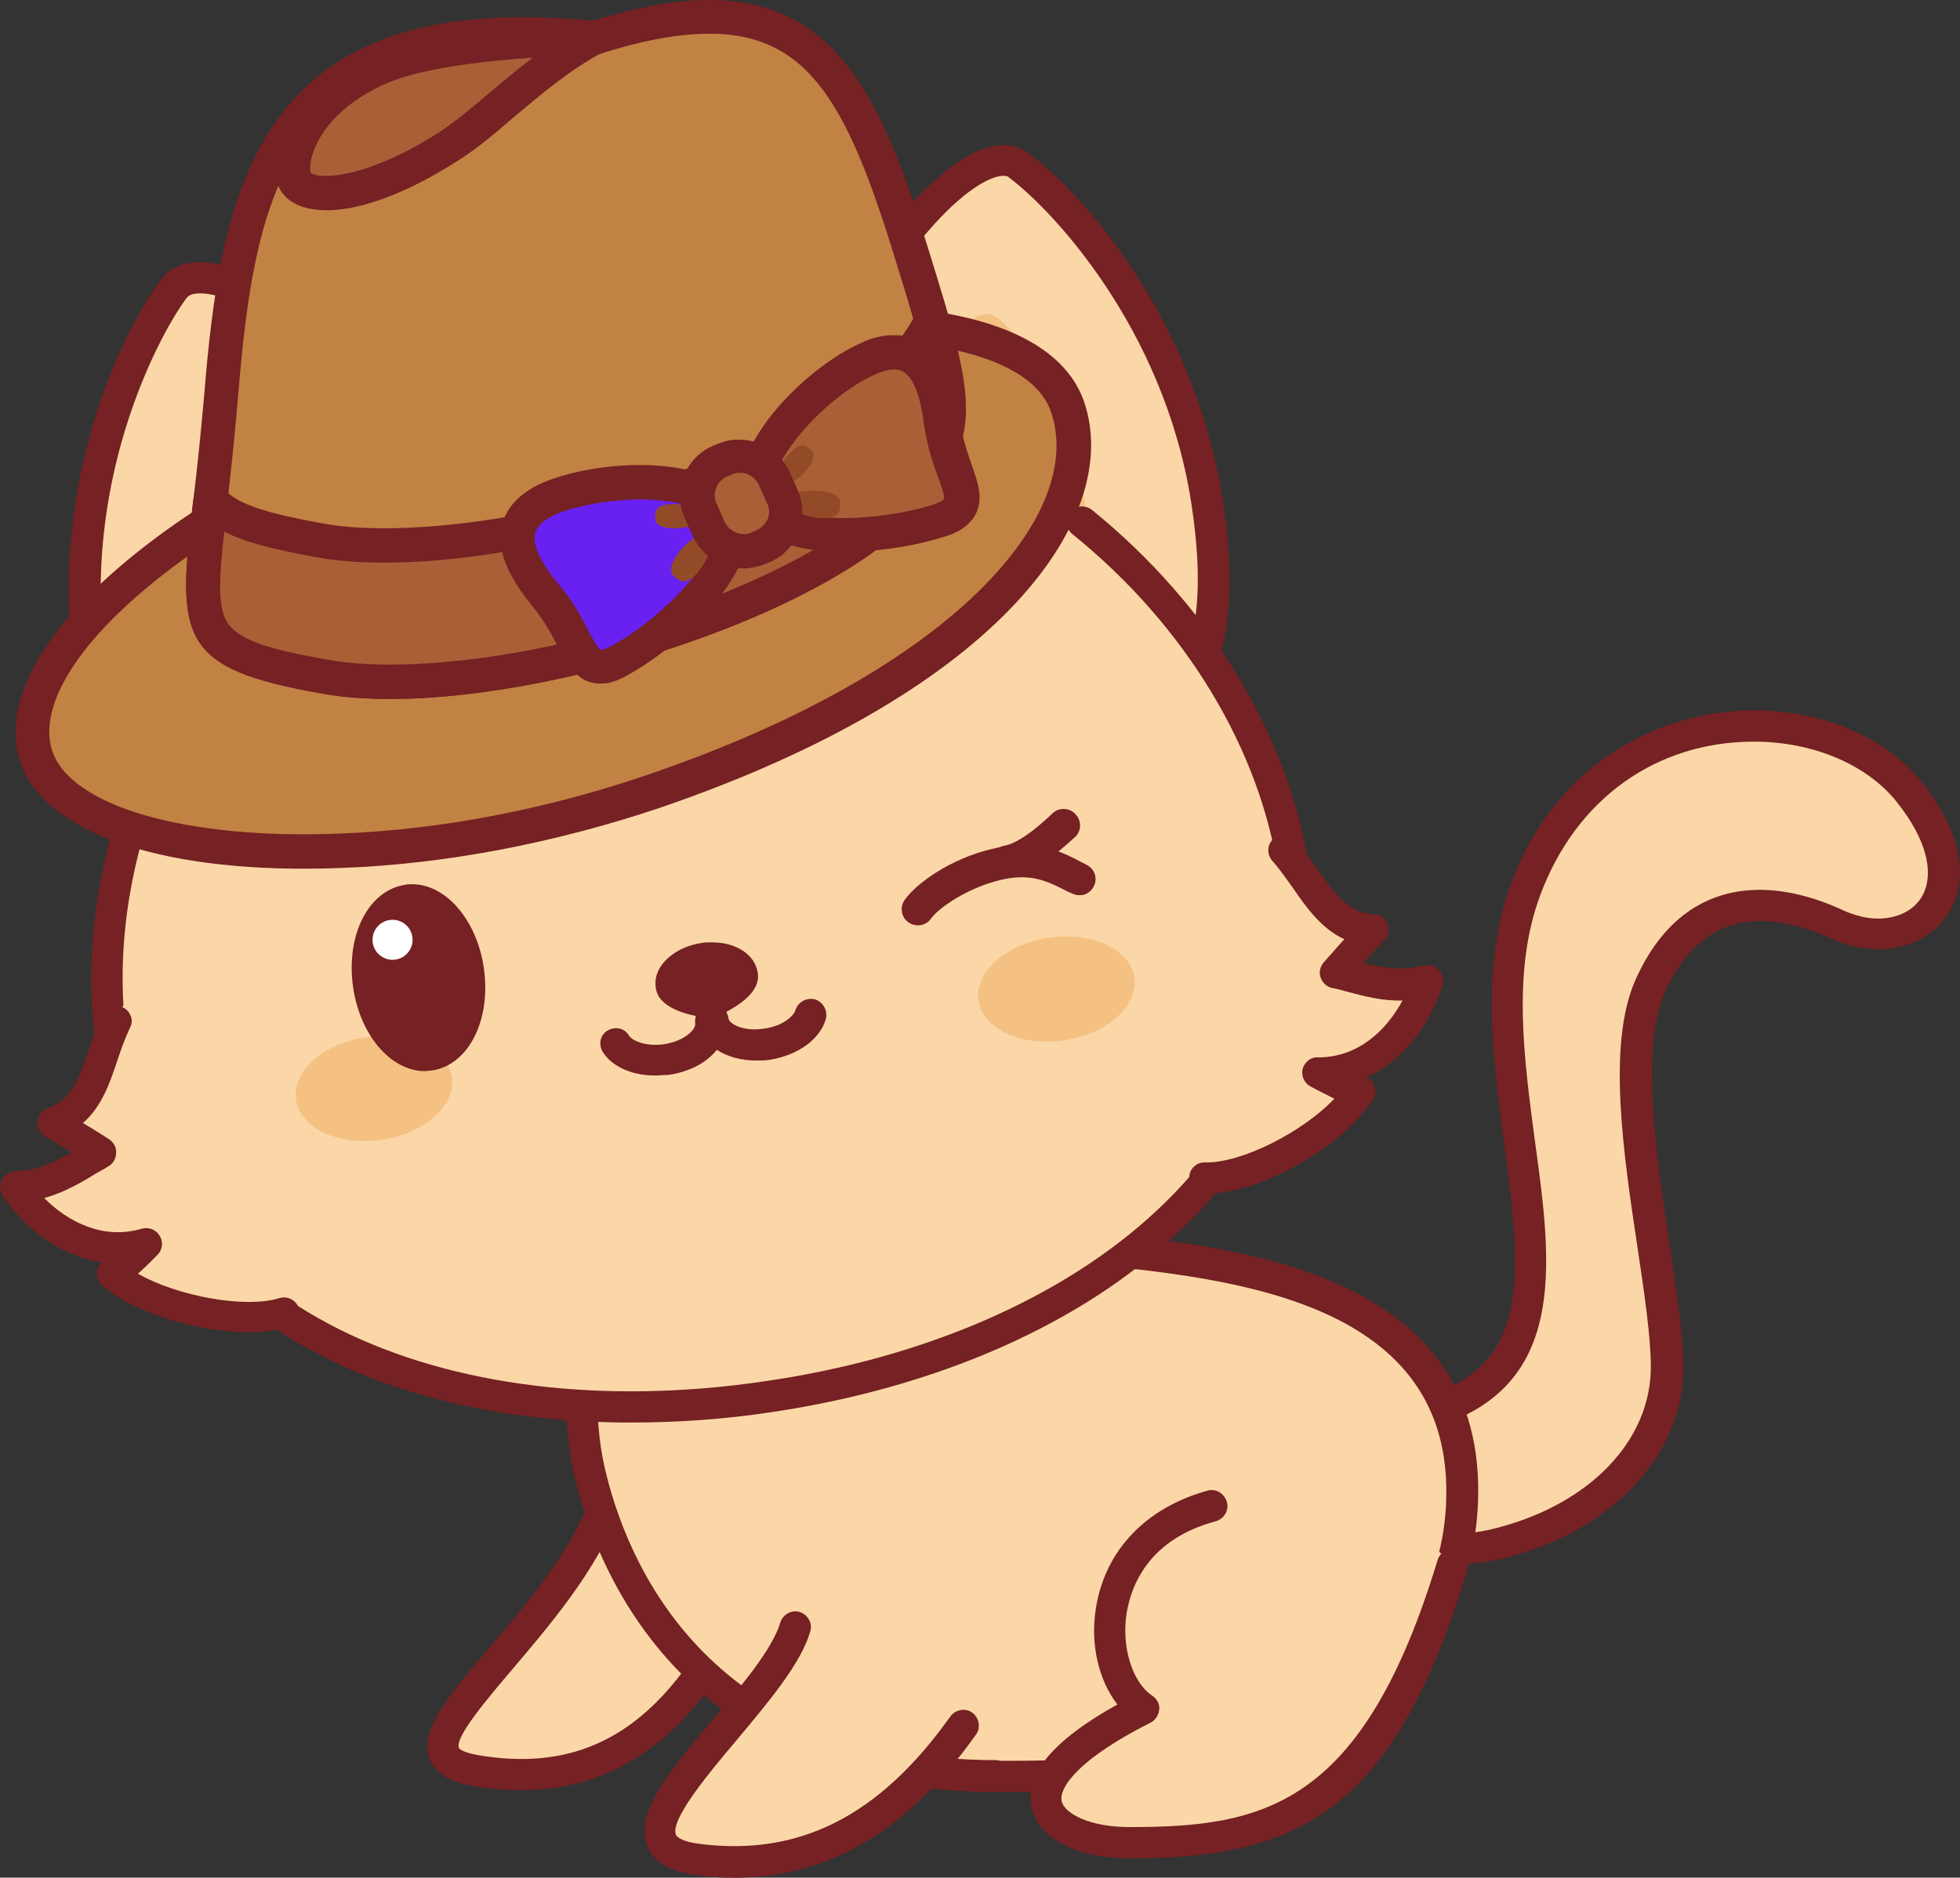 <?xml version="1.0" standalone="no"?>
<svg version="1.1" x="0" y="0" width="100%" height="100%" viewBox="0 0.05 313.4 300.3" xmlns="http://www.w3.org/2000/svg" xmlns:xlink="http://www.w3.org/1999/xlink">
  <rect x="0" y="0.05" width="313.4" height="300.3" fill="#333333" stroke="none"/>
  <style type="text/css">.st1{stroke:none;stroke-width:1;stroke-linecap:butt;stroke-linejoin:miter;fill:#fbd7a7;fill-opacity:1;fill-rule:nonZero;}
.st2{stroke:none;stroke-width:1;stroke-linecap:butt;stroke-linejoin:miter;fill:#762123;fill-opacity:1;fill-rule:nonZero;}
.st3{stroke:none;stroke-width:1;stroke-linecap:butt;stroke-linejoin:miter;fill:#fbd7a7;fill-opacity:1;fill-rule:nonZero;}
.st4{stroke:none;stroke-width:1;stroke-linecap:butt;stroke-linejoin:miter;fill:#762123;fill-opacity:1;fill-rule:nonzero;}
.st5{stroke:none;stroke-width:1;stroke-linecap:butt;stroke-linejoin:miter;fill:#fbd7a7;fill-opacity:1;fill-rule:nonZero;}
.st6{stroke:none;stroke-width:1;stroke-linecap:butt;stroke-linejoin:miter;fill:#762123;fill-opacity:1;fill-rule:nonzero;}
.st7{stroke:none;stroke-width:1;stroke-linecap:butt;stroke-linejoin:miter;fill:#fbd7a7;fill-opacity:1;fill-rule:nonZero;}
.st8{stroke:none;stroke-width:1;stroke-linecap:butt;stroke-linejoin:miter;fill:#762123;fill-opacity:1;fill-rule:nonZero;}
.st9{stroke:none;stroke-width:1;stroke-linecap:butt;stroke-linejoin:miter;fill:#fbd7a7;fill-opacity:1;fill-rule:nonZero;}
.st10{stroke:none;stroke-width:1;stroke-linecap:butt;stroke-linejoin:miter;fill:#762123;fill-opacity:1;fill-rule:nonZero;}
.st11{stroke:none;stroke-width:1;stroke-linecap:butt;stroke-linejoin:miter;fill:#fbd7a7;fill-opacity:1;fill-rule:nonZero;}
.st12{stroke:none;stroke-width:1;stroke-linecap:butt;stroke-linejoin:miter;fill:#762123;fill-opacity:1;fill-rule:nonzero;}
.st13{stroke:none;stroke-width:1;stroke-linecap:butt;stroke-linejoin:miter;fill:#f4c182;fill-opacity:1;fill-rule:nonZero;}
.st14{stroke:none;stroke-width:1;stroke-linecap:butt;stroke-linejoin:miter;fill:#fbd7a7;fill-opacity:1;fill-rule:nonZero;}
.st15{stroke:none;stroke-width:1;stroke-linecap:butt;stroke-linejoin:miter;fill:#762123;fill-opacity:1;fill-rule:nonzero;}
.st16{stroke:none;stroke-width:1;stroke-linecap:butt;stroke-linejoin:miter;fill:#f4c182;fill-opacity:1;fill-rule:nonZero;}
.st17{stroke:none;stroke-width:1;stroke-linecap:butt;stroke-linejoin:miter;fill:#fbd7a7;fill-opacity:1;fill-rule:nonZero;}
.st18{stroke:none;stroke-width:1;stroke-linecap:butt;stroke-linejoin:miter;fill:#f4c182;fill-opacity:1;fill-rule:nonZero;}
.st19{stroke:none;stroke-width:1;stroke-linecap:butt;stroke-linejoin:miter;fill:#f4c182;fill-opacity:1;fill-rule:nonZero;}
.st20{stroke:none;stroke-width:1;stroke-linecap:butt;stroke-linejoin:miter;fill:#762123;fill-opacity:1;fill-rule:nonZero;}
.st21{stroke:none;stroke-width:1;stroke-linecap:butt;stroke-linejoin:miter;fill:#762123;fill-opacity:1;fill-rule:nonZero;}
.st22{stroke:none;stroke-width:1;stroke-linecap:butt;stroke-linejoin:miter;fill:#762123;fill-opacity:1;fill-rule:nonZero;}
.st23{stroke:none;stroke-width:1;stroke-linecap:butt;stroke-linejoin:miter;fill:#762123;fill-opacity:1;fill-rule:nonzero;}
.st24{stroke:none;stroke-width:1;stroke-linecap:butt;stroke-linejoin:miter;fill:#ffffff;fill-opacity:1;fill-rule:nonZero;}
.st25{stroke:none;stroke-width:1;stroke-linecap:butt;stroke-linejoin:miter;fill:#fbd7a7;fill-opacity:1;fill-rule:nonZero;}
.st26{stroke:none;stroke-width:1;stroke-linecap:butt;stroke-linejoin:miter;fill:#fbd7a7;fill-opacity:1;fill-rule:nonZero;}
.st27{stroke:none;stroke-width:1;stroke-linecap:butt;stroke-linejoin:miter;fill:#762123;fill-opacity:1;fill-rule:nonZero;}
.st28{stroke:none;stroke-width:1;stroke-linecap:butt;stroke-linejoin:miter;fill:#762123;fill-opacity:1;fill-rule:nonZero;}
.st29{stroke:none;stroke-width:1;stroke-linecap:butt;stroke-linejoin:miter;fill:#762123;fill-opacity:1;fill-rule:nonZero;}
.st30{stroke:none;stroke-width:1;stroke-linecap:butt;stroke-linejoin:miter;fill:#762123;fill-opacity:1;fill-rule:nonzero;}
.st31{stroke:none;stroke-width:1;stroke-linecap:butt;stroke-linejoin:miter;fill:#fbd7a7;fill-opacity:1;fill-rule:nonZero;}
.st32{stroke:none;stroke-width:1;stroke-linecap:butt;stroke-linejoin:miter;fill:#762123;fill-opacity:1;fill-rule:nonZero;}
.st33{stroke:none;stroke-width:1;stroke-linecap:butt;stroke-linejoin:miter;fill:#fbd7a7;fill-opacity:1;fill-rule:nonZero;}
.st34{stroke:none;stroke-width:1;stroke-linecap:butt;stroke-linejoin:miter;fill:#762123;fill-opacity:1;fill-rule:nonZero;}
.st35{stroke:none;stroke-width:1;stroke-linecap:butt;stroke-linejoin:miter;fill:#c18244;fill-opacity:1;fill-rule:nonZero;}
.st36{stroke:none;stroke-width:1;stroke-linecap:butt;stroke-linejoin:miter;fill:#762123;fill-opacity:1;fill-rule:nonzero;}
.st37{stroke:none;stroke-width:1;stroke-linecap:butt;stroke-linejoin:miter;fill:#c18244;fill-opacity:1;fill-rule:nonZero;}
.st38{stroke:none;stroke-width:1;stroke-linecap:butt;stroke-linejoin:miter;fill:#762123;fill-opacity:1;fill-rule:nonzero;}
.st39{stroke:none;stroke-width:1;stroke-linecap:butt;stroke-linejoin:miter;fill:#aa6037;fill-opacity:1;fill-rule:nonZero;}
.st40{stroke:none;stroke-width:1;stroke-linecap:butt;stroke-linejoin:miter;fill:#762123;fill-opacity:1;fill-rule:nonzero;}
.st41{stroke:none;stroke-width:1;stroke-linecap:butt;stroke-linejoin:miter;fill:#aa6037;fill-opacity:1;fill-rule:nonZero;}
.st42{stroke:none;stroke-width:1;stroke-linecap:butt;stroke-linejoin:miter;fill:#762123;fill-opacity:1;fill-rule:nonzero;}
.st43{stroke:none;stroke-width:1;stroke-linecap:butt;stroke-linejoin:miter;fill:#aa6037;fill-opacity:1;fill-rule:nonZero;}
.st44{stroke:none;stroke-width:1;stroke-linecap:butt;stroke-linejoin:miter;fill:#762123;fill-opacity:1;fill-rule:nonzero;}
.st45{stroke:none;stroke-width:1;stroke-linecap:butt;stroke-linejoin:miter;fill:#934b27;fill-opacity:1;fill-rule:nonZero;}
.st46{stroke:none;stroke-width:1;stroke-linecap:butt;stroke-linejoin:miter;fill:#934b27;fill-opacity:1;fill-rule:nonZero;}
.st47{stroke:none;stroke-width:1;stroke-linecap:butt;stroke-linejoin:miter;fill:#aa6037;fill-opacity:1;fill-rule:nonZero;}
.st48{stroke:none;stroke-width:1;stroke-linecap:butt;stroke-linejoin:miter;fill:#762123;fill-opacity:1;fill-rule:nonzero;}
.st49{stroke:none;stroke-width:1;stroke-linecap:butt;stroke-linejoin:miter;fill:#934b27;fill-opacity:1;fill-rule:nonZero;}
.st50{stroke:none;stroke-width:1;stroke-linecap:butt;stroke-linejoin:miter;fill:#934b27;fill-opacity:1;fill-rule:nonZero;}
.st51{stroke:none;stroke-width:1;stroke-linecap:butt;stroke-linejoin:miter;fill:#aa6037;fill-opacity:1;fill-rule:nonZero;}
.st52{stroke:none;stroke-width:1;stroke-linecap:butt;stroke-linejoin:miter;fill:#762123;fill-opacity:1;fill-rule:nonzero;}
.st53{stroke:none;stroke-width:1;stroke-linecap:butt;stroke-linejoin:miter;fill:#762123;fill-opacity:1;fill-rule:nonZero;}
.st54{stroke:none;stroke-width:1;stroke-linecap:butt;stroke-linejoin:miter;fill:#762123;fill-opacity:1;fill-rule:nonZero;}</style>
  <defs/>
  <g id="组395">
    <g id="组396">
      <path class="st1" id="路径511" d="M 111.764 267.967 C 103.064 280.767 91.364 285.867 75.964 283.267 C 58.264 280.267 91.064 260.767 97.364 238.267 C 102.864 225.967 118.364 258.067 111.764 267.967  Z " style="fill:rgb(251, 215, 167)"/>
    </g>
    <g id="组397">
      <path class="st2" id="路径512" d="M 83.264 286.367 C 80.764 286.367 78.164 286.167 75.564 285.667 C 74.164 285.467 69.864 284.667 68.664 281.267 C 67.064 276.767 71.664 271.267 78.264 263.567 C 84.564 256.167 92.464 246.967 95.064 237.467 C 95.464 236.167 96.764 235.367 98.164 235.767 C 99.464 236.167 100.264 237.567 99.864 238.867 C 96.964 249.367 88.664 259.067 82.064 266.867 C 78.164 271.467 72.764 277.767 73.364 279.567 C 73.464 279.867 74.264 280.367 76.464 280.767 C 90.564 283.167 101.164 278.567 109.864 266.467 C 110.664 265.367 112.264 265.067 113.364 265.867 C 114.464 266.667 114.764 268.267 113.964 269.367 C 105.664 280.767 95.664 286.367 83.264 286.367 C 83.264 286.367 83.264 286.367 83.264 286.367  Z " style="fill:rgb(118, 33, 35)"/>
    </g>
    <g id="组398">
      <path class="st3" id="路径513" d="M 227.164 226.267 C 262.164 217.267 232.064 174.167 243.864 142.367 C 255.664 110.667 292.864 110.667 305.564 126.967 C 318.264 143.267 305.564 153.267 293.764 147.867 C 281.964 142.467 270.164 143.367 263.864 157.867 C 257.564 172.367 266.564 203.967 266.564 218.667 C 266.564 230.467 257.464 242.267 240.264 246.767 C 216.164 253.067 212.164 230.167 227.164 226.267  Z " style="fill:rgb(251, 215, 167)"/>
      <path class="st4" id="复合路径61" d="M 232.464 250.267 C 222.164 250.267 216.764 244.167 215.964 238.167 C 215.164 231.567 219.464 225.667 226.564 223.767 C 244.464 219.167 243.564 205.367 240.564 183.367 C 238.764 169.967 236.664 154.767 241.564 141.467 C 249.164 120.967 266.664 113.667 280.464 113.667 C 291.664 113.667 301.764 118.067 307.564 125.467 C 315.164 135.167 313.664 141.967 312.164 145.067 C 310.064 149.267 305.664 151.867 300.364 151.867 C 297.864 151.867 295.264 151.267 292.764 150.167 C 288.664 148.267 284.864 147.367 281.464 147.367 C 274.664 147.367 269.564 151.267 266.164 158.867 C 262.264 167.867 264.864 185.167 266.964 199.067 C 268.064 206.567 269.164 213.567 269.164 218.667 C 269.164 232.667 258.064 244.667 240.964 249.167 C 237.964 249.867 235.064 250.267 232.464 250.267 C 232.464 250.267 232.464 250.267 232.464 250.267  Z M 280.464 118.667 C 264.764 118.667 251.964 127.867 246.264 143.267 C 241.764 155.367 243.664 169.267 245.464 182.767 C 248.164 202.467 250.964 222.767 227.764 228.767 C 222.364 230.167 220.464 234.267 220.864 237.667 C 221.364 241.267 224.564 245.367 232.364 245.367 C 234.564 245.367 236.964 245.067 239.564 244.367 C 254.364 240.467 263.964 230.367 263.964 218.667 C 263.964 213.967 262.964 207.067 261.864 199.767 C 259.564 184.467 256.964 167.167 261.464 156.867 C 266.764 144.867 275.164 142.367 281.364 142.367 C 285.464 142.367 290.064 143.467 294.764 145.667 C 296.564 146.467 298.464 146.967 300.264 146.967 C 303.664 146.967 306.364 145.467 307.564 142.967 C 309.264 139.367 307.864 134.167 303.564 128.667 C 298.864 122.467 290.064 118.667 280.464 118.667 C 280.464 118.667 280.464 118.667 280.464 118.667  Z " style="fill:rgb(118, 33, 35)"/>
    </g>
    <g id="组399">
      <path class="st5" id="路径516" d="M 94.164 235.267 C 84.964 194.867 130.464 121.167 155.164 195.267 C 158.164 204.267 234.164 191.267 233.764 238.967 C 233.464 268.867 205.764 284.567 160.364 284.167 C 115.064 284.567 98.664 255.067 94.164 235.267  Z " style="fill:rgb(251, 215, 167)"/>
      <path class="st6" id="复合路径62" d="M 162.364 286.667 C 161.764 286.667 161.064 286.667 160.464 286.667 C 160.164 286.667 159.764 286.667 159.464 286.667 C 138.964 286.667 122.364 280.667 110.064 268.867 C 98.064 257.367 93.464 243.267 91.764 235.767 C 87.564 217.267 94.464 189.967 107.564 173.567 C 114.164 165.367 121.364 160.967 128.564 160.967 C 136.664 160.967 148.364 166.767 157.564 194.267 C 158.964 195.667 167.164 196.467 173.764 197.067 C 197.264 199.367 236.664 203.167 236.364 238.867 C 236.064 269.267 209.064 286.667 162.364 286.667 C 162.364 286.667 162.364 286.667 162.364 286.667  Z M 160.364 281.667 C 161.064 281.667 161.664 281.667 162.264 281.667 C 205.864 281.667 231.064 266.067 231.264 238.967 C 231.564 207.867 196.464 204.467 173.264 202.167 C 160.964 200.967 154.264 200.367 152.864 196.067 C 146.364 176.467 137.964 166.067 128.564 166.067 C 121.464 166.067 115.364 171.867 111.464 176.767 C 99.264 192.067 92.764 217.567 96.664 234.667 C 99.864 248.767 112.364 281.567 159.464 281.567 C 159.764 281.667 160.064 281.667 160.364 281.667 C 160.364 281.667 160.364 281.667 160.364 281.667  Z " style="fill:rgb(118, 33, 35)"/>
    </g>
    <g id="组400">
      <path class="st7" id="路径519" d="M 154.164 276.067 C 140.564 294.967 126.264 299.367 111.764 297.567 C 92.664 295.167 123.564 273.067 127.164 260.367 C 131.164 234.967 164.364 261.767 154.164 276.067  Z " style="fill:rgb(251, 215, 167)"/>
    </g>
    <g id="组401">
      <path class="st8" id="路径520" d="M 117.464 300.367 C 115.464 300.367 113.464 300.267 111.464 299.967 C 109.864 299.767 105.064 299.167 103.464 295.267 C 101.364 289.967 107.264 283.067 114.064 274.967 C 118.764 269.467 123.564 263.667 124.764 259.567 C 125.164 258.267 126.564 257.467 127.864 257.867 C 129.164 258.267 129.964 259.667 129.564 260.967 C 128.064 266.167 122.864 272.267 117.864 278.267 C 113.564 283.367 107.164 290.967 108.064 293.467 C 108.264 293.967 109.364 294.667 111.964 294.967 C 127.864 296.967 140.664 290.467 151.964 274.567 C 152.764 273.467 154.364 273.167 155.464 273.967 C 156.564 274.767 156.864 276.367 156.064 277.467 C 145.164 292.867 132.464 300.367 117.464 300.367 C 117.464 300.367 117.464 300.367 117.464 300.367  Z " style="fill:rgb(118, 33, 35)"/>
    </g>
    <g id="组402">
      <path class="st9" id="路径521" d="M 232.364 250.367 C 220.664 289.367 205.164 294.767 180.664 294.767 C 167.664 294.767 157.764 285.967 182.964 273.367 C 174.764 267.967 173.864 246.367 193.764 240.967 C 206.364 239.267 220.864 238.467 232.364 250.367  Z " style="fill:rgb(251, 215, 167)"/>
    </g>
    <g id="组403">
      <path class="st10" id="路径522" d="M 180.664 297.267 C 172.264 297.267 166.164 294.167 164.964 289.267 C 163.664 283.967 168.364 278.367 178.664 272.667 C 175.664 268.767 174.264 262.967 175.264 257.067 C 176.764 247.967 183.264 241.167 193.064 238.467 C 194.364 238.067 195.764 238.867 196.164 240.267 C 196.564 241.567 195.764 242.967 194.364 243.367 C 183.564 246.267 180.864 253.767 180.164 257.967 C 179.264 263.467 181.064 269.167 184.264 271.267 C 184.964 271.767 185.464 272.567 185.364 273.467 C 185.264 274.367 184.764 275.167 183.964 275.567 C 172.664 281.267 169.264 285.867 169.764 288.167 C 170.264 290.167 174.364 292.267 180.564 292.267 C 201.864 292.267 217.864 289.167 229.864 249.567 C 230.264 248.267 231.664 247.467 232.964 247.867 C 234.264 248.267 235.064 249.667 234.664 250.967 C 222.964 290.167 207.264 297.267 180.664 297.267 C 180.664 297.267 180.664 297.267 180.664 297.267  Z " style="fill:rgb(118, 33, 35)"/>
    </g>
    <g id="组404">
      <g id="组405">
        <path class="st11" id="路径523" d="M 79.564 93.567 C 83.364 119.367 67.664 131.567 49.464 136.667 C 27.164 142.967 17.564 130.867 14.164 106.067 C 10.264 77.367 22.064 53.767 27.664 46.167 C 34.864 36.667 75.864 67.767 79.564 93.567  Z " style="fill:rgb(251, 215, 167)"/>
        <path class="st12" id="复合路径63" d="M 38.864 140.867 C 18.764 140.867 13.764 121.267 11.764 106.467 C 7.864 77.667 19.164 53.467 25.764 44.767 C 26.664 43.467 28.564 41.967 31.964 41.967 C 46.464 41.967 78.664 69.667 82.064 93.267 C 85.364 116.167 74.064 132.467 50.164 139.167 C 46.164 140.267 42.264 140.867 38.864 140.867 C 38.864 140.867 38.864 140.867 38.864 140.867  Z M 31.964 46.967 C 30.364 46.967 29.964 47.567 29.864 47.667 C 24.964 54.267 12.964 77.567 16.864 105.767 C 19.664 126.567 26.564 135.867 39.064 135.867 C 42.064 135.867 45.364 135.367 48.964 134.367 C 70.764 128.267 80.264 114.667 77.264 93.967 C 73.964 71.967 43.064 46.967 31.964 46.967 C 31.964 46.967 31.964 46.967 31.964 46.967  Z " style="fill:rgb(118, 33, 35)"/>
      </g>
      <g id="组406">
        <path class="st13" id="路径526" d="M 64.664 93.267 C 67.664 106.667 60.564 107.867 51.864 109.867 C 43.164 111.867 36.164 113.767 33.164 100.367 C 30.164 86.967 35.264 71.967 38.464 68.167 C 42.364 63.467 61.564 79.967 64.664 93.267  Z " style="fill:rgb(244, 193, 130)"/>
      </g>
      <g id="组407">
        <path class="st14" id="路径527" d="M 126.864 86.667 C 130.664 112.467 149.164 119.767 167.964 119.467 C 191.164 119.167 196.864 104.767 193.064 80.067 C 188.564 51.467 170.564 32.167 163.064 26.467 C 153.564 19.467 123.064 60.867 126.864 86.667  Z " style="fill:rgb(251, 215, 167)"/>
        <path class="st15" id="复合路径64" d="M 166.964 121.967 C 166.964 121.967 166.964 121.967 166.964 121.967 C 149.864 121.967 128.664 115.867 124.364 87.067 C 121.964 70.367 132.664 47.667 144.664 33.867 C 148.864 28.967 155.064 23.267 160.464 23.267 C 161.964 23.267 163.364 23.667 164.464 24.567 C 173.264 31.067 190.964 51.067 195.464 79.767 C 197.964 95.767 196.364 106.467 190.564 113.367 C 185.764 119.067 178.364 121.867 167.964 121.967 C 167.664 121.967 167.264 121.967 166.964 121.967 C 166.964 121.967 166.964 121.967 166.964 121.967  Z M 160.464 28.167 C 158.364 28.167 154.064 30.467 148.364 37.067 C 137.464 49.667 127.064 71.167 129.264 86.267 C 132.264 106.567 144.864 116.867 166.864 116.867 C 166.864 116.867 166.864 116.867 166.864 116.867 C 167.164 116.867 167.564 116.867 167.864 116.867 C 176.764 116.767 182.964 114.467 186.664 109.967 C 191.464 104.267 192.664 94.567 190.464 80.367 C 186.064 52.267 167.964 33.367 161.364 28.467 C 161.364 28.367 161.064 28.167 160.464 28.167 C 160.464 28.167 160.464 28.167 160.464 28.167  Z " style="fill:rgb(118, 33, 35)"/>
      </g>
      <g id="组408">
        <path class="st16" id="路径530" d="M 141.164 82.167 C 142.064 95.867 149.264 95.067 158.164 94.467 C 167.064 93.867 174.264 93.667 173.364 80.067 C 172.464 66.367 163.164 53.467 159.164 50.667 C 153.964 47.167 140.264 68.467 141.164 82.167  Z " style="fill:rgb(244, 193, 130)"/>
      </g>
    </g>
    <g id="组409">
      <path class="st17" id="路径531" d="M 206.964 139.667 C 213.464 184.167 174.864 215.867 122.664 223.467 C 70.464 231.067 24.464 211.767 17.964 167.267 C 11.464 122.767 46.964 69.767 99.164 62.167 C 151.364 54.567 200.464 95.167 206.964 139.667  Z " style="fill:rgb(251, 215, 167)"/>
    </g>
    <g id="组410">
      <g id="组411">
        <path class="st18" id="椭圆2" d="M 58.599 165.924 C 65.485 164.921 71.603 167.786 72.264 172.322 C 72.924 176.858 67.877 181.349 60.991 182.351 C 54.104 183.354 47.986 180.49 47.326 175.953 C 46.665 171.417 51.712 166.927 58.599 165.924  Z " style="fill:rgb(244, 193, 130)"/>
      </g>
      <g id="组412">
        <path class="st19" id="椭圆3" d="M 167.723 150.018 C 174.609 149.015 180.727 151.88 181.388 156.416 C 182.048 160.952 177.001 165.443 170.115 166.445 C 163.229 167.448 157.11 164.584 156.45 160.047 C 155.789 155.511 160.836 151.021 167.723 150.018  Z " style="fill:rgb(244, 193, 130)"/>
      </g>
    </g>
    <g id="组413">
      <g id="组414">
        <path class="st20" id="路径532" d="M 100.964 227.567 C 82.564 227.567 65.664 224.067 51.964 217.167 C 31.264 206.767 18.564 189.667 15.364 167.567 C 12.264 146.067 18.564 122.167 32.664 101.867 C 33.464 100.767 34.964 100.467 36.164 101.267 C 37.264 102.067 37.564 103.567 36.764 104.767 C 23.364 124.067 17.364 146.667 20.364 166.867 C 23.364 187.167 35.064 203.067 54.264 212.667 C 72.464 221.767 96.564 224.767 122.264 220.967 C 147.964 217.267 170.264 207.467 185.064 193.567 C 200.764 178.867 207.464 160.367 204.464 139.967 C 201.564 119.967 189.564 100.067 171.464 85.467 C 170.364 84.567 170.264 83.067 171.064 81.967 C 171.964 80.867 173.464 80.767 174.564 81.567 C 193.564 96.967 206.264 117.967 209.364 139.167 C 212.564 161.167 205.364 181.267 188.464 197.067 C 172.964 211.867 149.664 222.067 122.964 225.967 C 115.564 227.067 108.164 227.567 100.964 227.567 C 100.964 227.567 100.964 227.567 100.964 227.567  Z " style="fill:rgb(118, 33, 35)"/>
      </g>
    </g>
    <g id="组415">
      <g id="组416">
        <path class="st21" id="路径533" d="M 57.564 82.267 C 56.764 82.267 56.064 81.967 55.564 81.267 C 54.764 80.167 54.964 78.567 56.064 77.767 C 68.864 68.167 83.764 61.867 99.064 59.667 C 114.364 57.467 129.764 59.067 144.864 64.567 C 146.164 65.067 146.864 66.467 146.364 67.767 C 145.864 69.067 144.464 69.767 143.164 69.267 C 128.864 64.067 114.264 62.467 99.764 64.567 C 85.064 66.667 71.464 72.467 59.064 81.767 C 58.664 82.067 58.064 82.267 57.564 82.267 C 57.564 82.267 57.564 82.267 57.564 82.267  Z " style="fill:rgb(118, 33, 35)"/>
      </g>
    </g>
    <g id="组417">
      <path class="st22" id="椭圆4" d="M 65.105 143.98 C 69.532 143.335 73.927 148.351 74.922 155.182 C 75.916 162.014 73.134 168.075 68.707 168.72 C 64.28 169.364 59.885 164.349 58.89 157.517 C 57.895 150.685 60.678 144.624 65.105 143.98  Z " style="fill:rgb(118, 33, 35)"/>
      <path class="st23" id="复合路径65" d="M 67.964 171.367 C 62.464 171.367 57.564 165.567 56.464 157.967 C 55.264 149.667 58.864 142.467 64.764 141.567 C 65.164 141.467 65.564 141.467 65.864 141.467 C 71.364 141.467 76.264 147.267 77.364 154.867 C 78.564 163.167 74.964 170.367 69.064 171.267 C 68.664 171.267 68.264 171.367 67.964 171.367 C 67.964 171.367 67.964 171.367 67.964 171.367  Z M 65.864 146.367 C 65.764 146.367 65.564 146.367 65.464 146.367 C 62.864 146.767 60.464 151.267 61.364 157.067 C 62.164 162.767 65.464 166.267 67.964 166.267 C 68.064 166.267 68.264 166.267 68.364 166.267 C 70.964 165.867 73.364 161.367 72.464 155.567 C 71.564 149.867 68.364 146.367 65.864 146.367 C 65.864 146.367 65.864 146.367 65.864 146.367  Z " style="fill:rgb(118, 33, 35)"/>
    </g>
    <g id="组418">
      <path class="st24" id="椭圆5" d="M 62.308 147.192 C 64.057 146.938 65.681 148.149 65.936 149.898 C 66.19 151.647 64.979 153.271 63.23 153.526 C 61.481 153.78 59.857 152.569 59.602 150.82 C 59.348 149.071 60.559 147.447 62.308 147.192  Z " style="fill:rgb(255, 255, 255)"/>
    </g>
    <g id="组419">
      <g id="组420">
        <path class="st25" id="椭圆6" d="M 105.265 161.689 C 108.872 161.164 112.029 162.333 112.315 164.301 C 112.602 166.268 109.91 168.289 106.303 168.814 C 102.695 169.339 99.539 168.17 99.252 166.203 C 98.966 164.235 101.658 162.214 105.265 161.689  Z " style="fill:rgb(251, 215, 167)"/>
      </g>
      <g id="组421">
        <path class="st26" id="椭圆7" d="M 121.499 159.391 C 125.106 158.866 128.263 160.035 128.549 162.003 C 128.835 163.97 126.143 165.991 122.536 166.516 C 118.929 167.041 115.773 165.871 115.486 163.904 C 115.2 161.936 117.892 159.916 121.499 159.391  Z " style="fill:rgb(251, 215, 167)"/>
      </g>
      <g id="组422">
        <g id="组423">
          <g id="组424">
            <g id="组425">
              <path class="st27" id="路径536" d="M 104.764 172.067 C 101.064 172.067 97.864 170.667 96.364 168.267 C 95.664 167.067 95.964 165.567 97.164 164.867 C 98.364 164.167 99.864 164.467 100.564 165.667 C 101.064 166.467 103.164 167.467 106.164 167.067 C 109.364 166.567 111.264 164.767 111.164 163.767 C 110.964 162.367 111.864 161.167 113.264 160.967 C 114.664 160.767 115.864 161.667 116.064 163.067 C 116.664 167.267 112.664 171.167 106.864 171.967 C 106.164 171.967 105.464 172.067 104.764 172.067 C 104.764 172.067 104.764 172.067 104.764 172.067  Z " style="fill:rgb(118, 33, 35)"/>
            </g>
          </g>
          <g id="组426">
            <g id="组427">
              <path class="st28" id="路径537" d="M 120.864 169.667 C 116.064 169.667 112.164 167.167 111.564 163.567 C 111.364 162.167 112.264 160.967 113.664 160.767 C 115.064 160.567 116.264 161.467 116.464 162.867 C 116.564 163.867 118.964 165.067 122.164 164.567 C 125.164 164.167 126.864 162.567 127.164 161.667 C 127.564 160.367 128.864 159.567 130.264 159.867 C 131.564 160.267 132.364 161.567 132.064 162.967 C 131.164 166.267 127.564 168.867 122.964 169.567 C 122.264 169.667 121.564 169.667 120.864 169.667 C 120.864 169.667 120.864 169.667 120.864 169.667  Z " style="fill:rgb(118, 33, 35)"/>
            </g>
          </g>
        </g>
        <g id="组428">
          <path class="st29" id="路径538" d="M 118.664 155.967 C 118.964 157.867 113.464 160.267 113.464 160.267 C 113.464 160.267 107.564 159.467 107.264 157.567 C 106.964 155.667 109.264 153.667 112.464 153.267 C 115.564 152.867 118.364 154.067 118.664 155.967  Z " style="fill:rgb(118, 33, 35)"/>
          <path class="st30" id="复合路径66" d="M 113.464 162.867 C 113.364 162.867 113.264 162.867 113.164 162.867 C 109.564 162.367 105.264 161.167 104.864 158.067 C 104.564 156.267 105.364 154.467 107.064 153.067 C 108.364 151.967 110.164 151.167 112.164 150.867 C 112.764 150.767 113.264 150.767 113.864 150.767 C 117.764 150.767 120.764 152.767 121.164 155.667 C 121.664 158.867 117.764 161.167 114.564 162.667 C 114.164 162.767 113.764 162.867 113.464 162.867 C 113.464 162.867 113.464 162.867 113.464 162.867  Z M 110.064 156.967 C 110.764 157.267 111.964 157.567 113.064 157.767 C 114.064 157.267 115.164 156.567 115.764 156.067 C 115.364 155.867 114.664 155.667 113.764 155.667 C 113.464 155.667 113.164 155.667 112.764 155.767 C 111.364 155.967 110.464 156.567 110.064 156.967 C 110.064 156.967 110.064 156.967 110.064 156.967  Z " style="fill:rgb(118, 33, 35)"/>
        </g>
      </g>
    </g>
    <g id="组429">
      <g id="组430">
        <path class="st31" id="路径541" d="M 18.564 163.267 C 16.364 169.367 15.364 177.167 8.364 179.567 C 10.964 181.067 13.864 182.867 16.164 184.367 C 11.664 186.967 7.964 189.767 2.464 189.867 C 7.164 196.667 15.264 201.467 23.464 198.967 C 21.564 200.667 20.064 202.367 17.964 203.867 C 23.964 208.967 38.264 212.367 45.564 209.967 C 57.164 197.767 26.864 140.867 18.564 163.267  Z " style="fill:rgb(251, 215, 167)"/>
      </g>
      <g id="组431">
        <path class="st32" id="路径542" d="M 43.564 212.867 C 35.164 214.067 22.464 210.867 16.364 205.667 C 15.764 205.167 15.464 204.367 15.464 203.667 C 15.464 202.967 15.864 202.367 16.364 201.967 C 10.364 201.067 4.564 197.367 0.464 191.367 C -0.036 190.567 -0.136 189.667 0.264 188.767 C 0.664 187.967 1.564 187.467 2.464 187.367 C 5.964 187.267 8.464 186.067 11.464 184.367 C 10.264 183.567 8.764 182.767 7.164 181.767 C 6.364 181.267 5.864 180.367 5.964 179.367 C 6.064 178.367 6.764 177.567 7.664 177.267 C 11.564 175.967 12.764 172.167 14.264 167.767 C 14.864 165.967 15.564 163.967 16.364 162.267 C 16.964 161.067 18.464 160.467 19.664 161.167 C 20.864 161.767 21.464 163.267 20.764 164.467 C 20.064 165.967 19.464 167.567 18.864 169.367 C 17.664 172.967 16.364 176.967 13.264 179.667 C 14.964 180.667 16.364 181.567 17.464 182.267 C 18.164 182.767 18.664 183.567 18.564 184.467 C 18.564 185.367 18.064 186.167 17.364 186.567 C 16.764 186.967 16.164 187.267 15.464 187.667 C 12.864 189.267 10.264 190.767 7.064 191.667 C 10.964 195.567 16.564 198.367 22.664 196.567 C 23.764 196.267 24.964 196.667 25.564 197.767 C 26.164 198.767 25.964 200.067 25.064 200.867 C 24.564 201.367 24.064 201.867 23.564 202.367 C 23.064 202.867 22.564 203.267 22.064 203.767 C 28.364 207.367 39.264 209.367 44.664 207.667 C 45.964 207.267 47.364 207.967 47.764 209.267 C 48.164 210.567 47.464 211.967 46.164 212.367 C 45.464 212.567 44.564 212.767 43.564 212.867 C 43.564 212.867 43.564 212.867 43.564 212.867  Z " style="fill:rgb(118, 33, 35)"/>
      </g>
    </g>
    <g id="组432">
      <path class="st33" id="路径543" d="M 205.264 136.167 C 209.564 140.967 212.264 148.567 219.664 148.867 C 217.664 151.067 215.364 153.567 213.564 155.667 C 218.664 156.867 222.964 158.467 228.264 156.967 C 225.664 164.867 219.264 171.767 210.664 171.667 C 212.964 172.767 214.864 173.967 217.364 174.767 C 213.064 181.367 200.364 188.667 192.664 188.467 C 175.464 191.367 192.464 121.767 205.264 136.167  Z " style="fill:rgb(251, 215, 167)"/>
    </g>
    <g id="组433">
      <path class="st34" id="路径544" d="M 195.464 190.767 C 194.464 190.867 193.464 190.967 192.564 190.967 C 191.164 190.967 190.064 189.767 190.164 188.367 C 190.164 186.967 191.364 185.867 192.764 185.967 C 198.564 186.067 208.364 181.067 213.364 175.767 C 212.764 175.467 212.164 175.167 211.564 174.867 C 210.964 174.567 210.364 174.267 209.664 173.867 C 208.564 173.367 208.064 172.167 208.264 171.067 C 208.564 169.967 209.564 169.067 210.764 169.167 C 217.164 169.167 221.664 164.867 224.264 160.067 C 220.964 160.167 218.064 159.367 215.064 158.567 C 214.364 158.367 213.664 158.167 212.964 158.067 C 212.164 157.867 211.464 157.267 211.164 156.367 C 210.864 155.567 211.064 154.667 211.664 153.967 C 212.564 152.967 213.664 151.667 214.964 150.267 C 211.264 148.567 208.864 145.167 206.664 141.967 C 205.564 140.467 204.564 138.967 203.464 137.767 C 202.564 136.767 202.564 135.167 203.564 134.267 C 204.564 133.367 206.164 133.367 207.064 134.367 C 208.364 135.867 209.564 137.467 210.664 139.067 C 213.364 142.867 215.664 146.167 219.664 146.267 C 220.664 146.267 221.464 146.867 221.864 147.767 C 222.264 148.667 222.064 149.667 221.364 150.367 C 220.064 151.767 218.964 152.967 218.064 154.067 C 221.364 154.867 224.164 155.367 227.564 154.467 C 228.464 154.267 229.364 154.467 230.064 155.167 C 230.664 155.867 230.964 156.767 230.664 157.667 C 228.364 164.667 223.964 169.867 218.464 172.367 C 219.064 172.667 219.564 173.167 219.764 173.767 C 220.064 174.467 219.964 175.367 219.464 175.967 C 215.064 182.867 203.864 189.567 195.464 190.767 C 195.464 190.767 195.464 190.767 195.464 190.767  Z " style="fill:rgb(118, 33, 35)"/>
    </g>
    <g id="组434">
      <g id="组435">
        <g id="组436">
          <g id="组437">
            <path class="st35" id="路径545" d="M 170.764 65.267 C 176.464 82.167 157.264 108.767 104.564 126.667 C 58.964 142.167 11.564 137.967 5.864 121.067 C 0.064 104.167 32.364 77.967 77.864 62.567 C 123.464 47.067 164.964 48.367 170.764 65.267  Z " style="fill:rgb(193, 130, 68)"/>
          </g>
        </g>
        <g id="组438">
          <g id="组439">
            <path class="st36" id="复合路径67" d="M 54.564 138.867 C 26.864 139.967 7.164 133.567 3.264 121.967 C -3.036 103.367 29.364 76.067 77.064 59.967 C 96.064 53.567 114.864 49.767 131.264 49.067 C 154.464 48.167 169.764 53.667 173.364 64.367 C 179.464 82.367 160.764 110.367 105.464 129.267 C 88.764 134.867 71.264 138.267 54.564 138.867 C 54.564 138.867 54.564 138.867 54.564 138.867  Z M 131.464 54.567 C 115.564 55.167 97.364 58.867 78.864 65.167 C 30.964 81.267 3.864 106.667 8.364 120.167 C 11.364 129.067 29.864 134.367 54.364 133.367 C 70.464 132.767 87.464 129.467 103.564 123.967 C 153.064 107.067 173.564 82.067 168.064 65.967 C 165.464 58.067 151.664 53.767 131.464 54.567 C 131.464 54.567 131.464 54.567 131.464 54.567  Z " style="fill:rgb(118, 33, 35)"/>
          </g>
        </g>
      </g>
      <g id="组440">
        <g id="组441">
          <g id="组442">
            <path class="st37" id="路径548" d="M 145.764 40.667 C 152.664 62.967 154.064 68.167 146.664 77.967 C 132.664 96.567 78.764 112.967 51.864 108.267 C 25.764 103.767 32.364 100.067 35.264 63.267 C 38.164 27.267 44.864 1.167 94.964 6.067 C 128.164 -4.433 136.464 10.367 145.764 40.667  Z " style="fill:rgb(193, 130, 68)"/>
          </g>
        </g>
        <g id="组443">
          <g id="组444">
            <path class="st38" id="复合路径68" d="M 66.164 111.767 C 60.664 111.967 55.664 111.767 51.464 110.967 C 28.564 106.967 28.264 102.167 30.864 80.367 C 31.464 75.667 32.064 69.867 32.664 63.067 C 35.164 32.267 40.564 4.367 80.064 2.867 C 84.564 2.667 89.564 2.867 94.864 3.367 C 101.264 1.367 106.864 0.267 111.764 0.067 C 134.064 -0.833 141.364 16.767 148.464 39.967 C 155.264 61.967 157.364 68.667 148.964 79.667 C 136.164 96.567 94.664 110.567 66.164 111.767 C 66.164 111.767 66.164 111.767 66.164 111.767  Z M 80.264 8.267 C 45.164 9.667 40.564 33.067 38.064 63.467 C 37.464 70.467 36.864 76.267 36.264 80.967 C 35.164 90.567 34.464 96.467 36.264 99.467 C 37.864 102.167 42.064 103.767 52.464 105.567 C 56.264 106.267 60.864 106.467 65.964 106.267 C 95.664 105.067 133.964 90.567 144.564 76.367 C 151.064 67.767 150.064 63.867 143.164 41.567 C 135.364 16.067 128.964 4.767 111.964 5.467 C 107.364 5.667 102.164 6.667 95.964 8.667 C 95.564 8.767 95.264 8.767 94.864 8.767 C 89.564 8.267 84.664 8.067 80.264 8.267 C 80.264 8.267 80.264 8.267 80.264 8.267  Z " style="fill:rgb(118, 33, 35)"/>
          </g>
        </g>
      </g>
      <g id="组445">
        <g id="组446">
          <g id="组447">
            <path class="st39" id="路径551" d="M 145.864 56.167 C 131.864 74.767 77.964 91.167 51.064 86.467 C 41.364 84.767 36.164 83.167 33.664 79.967 C 31.164 101.367 30.564 104.467 51.964 108.267 C 78.864 112.967 132.764 96.567 146.764 77.967 C 152.764 69.967 152.964 65.067 148.964 51.267 C 148.264 52.867 147.164 54.467 145.864 56.167  Z " style="fill:rgb(170, 96, 55)"/>
          </g>
        </g>
        <g id="组448">
          <g id="组449">
            <path class="st40" id="复合路径69" d="M 66.164 111.767 C 60.664 111.967 55.664 111.767 51.464 110.967 C 28.564 106.967 28.264 102.167 30.864 80.367 C 30.864 80.367 30.964 79.667 30.964 79.667 C 31.064 78.567 31.864 77.667 32.964 77.367 C 34.064 77.067 35.164 77.467 35.864 78.267 C 37.964 80.867 43.464 82.267 51.564 83.767 C 55.364 84.467 59.964 84.667 65.064 84.467 C 94.764 83.267 133.064 68.767 143.664 54.567 C 144.964 52.867 145.864 51.467 146.464 50.067 C 146.964 49.067 148.064 48.467 149.164 48.567 C 150.264 48.667 151.264 49.467 151.564 50.567 C 155.564 64.467 155.664 70.667 148.864 79.667 C 136.164 96.567 94.664 110.567 66.164 111.767 C 66.164 111.767 66.164 111.767 66.164 111.767  Z M 35.864 85.067 C 35.064 92.267 34.764 96.867 36.264 99.467 C 37.864 102.167 42.064 103.767 52.464 105.567 C 56.264 106.267 60.864 106.467 65.964 106.267 C 95.664 105.067 133.964 90.567 144.564 76.367 C 148.964 70.467 149.964 66.767 147.964 57.967 C 135.064 74.867 93.764 88.767 65.264 89.967 C 59.764 90.167 54.764 89.967 50.564 89.167 C 44.064 87.967 39.264 86.867 35.864 85.067 C 35.864 85.067 35.864 85.067 35.864 85.067  Z " style="fill:rgb(118, 33, 35)"/>
          </g>
        </g>
      </g>
      <g id="组450">
        <g id="组451">
          <path class="st41" id="路径554" d="M 95.064 6.067 C 85.664 11.067 78.364 19.367 71.364 23.767 C 57.564 32.467 48.264 32.167 47.064 28.767 C 45.864 25.367 48.564 16.567 59.964 11.267 C 69.164 6.967 88.664 6.467 95.064 6.067  Z " style="fill:rgb(170, 96, 55)"/>
        </g>
      </g>
      <g id="组452">
        <g id="组453">
          <path class="st42" id="复合路径70" d="M 52.864 33.667 C 46.664 33.867 44.964 30.967 44.464 29.667 C 42.664 24.567 46.564 14.467 58.764 8.767 C 67.264 4.767 83.364 3.967 91.964 3.467 C 93.064 3.367 94.064 3.367 94.764 3.267 C 96.064 3.167 97.164 3.967 97.564 5.267 C 97.964 6.467 97.364 7.767 96.264 8.467 C 91.064 11.267 86.464 15.167 82.064 18.867 C 78.964 21.567 75.964 24.067 72.864 25.967 C 65.464 30.667 58.364 33.467 52.864 33.667 C 52.864 33.667 52.864 33.667 52.864 33.667  Z M 49.664 27.667 C 49.864 27.867 50.764 28.267 52.664 28.167 C 54.764 28.067 60.664 27.267 69.964 21.367 C 72.664 19.667 75.564 17.167 78.664 14.567 C 80.664 12.867 82.864 11.067 85.164 9.267 C 77.064 9.867 66.864 10.967 61.164 13.667 C 50.664 18.567 49.164 25.967 49.664 27.667 C 49.664 27.667 49.664 27.667 49.664 27.667  Z " style="fill:rgb(118, 33, 35)"/>
        </g>
      </g>
      <g id="组454">
        <g id="组455">
          <g id="组456">
            <g id="组457">
              <g id="组458">
                <path class="st43" id="路径557" d="M 116.464 82.667 C 119.564 89.767 106.864 101.467 99.164 105.667 C 92.464 109.367 93.264 102.667 87.264 95.467 C 82.264 89.467 79.764 83.367 87.764 79.867 C 95.764 76.267 113.264 75.467 116.464 82.667  Z " style="fill:#6821f0"/>
              </g>
            </g>
            <g id="组459">
              <g id="组460">
                <path class="st44" id="复合路径71" d="M 96.264 109.367 C 92.464 109.567 90.764 106.367 89.164 103.367 C 88.164 101.467 87.064 99.367 85.264 97.167 C 80.964 91.967 79.364 87.767 80.264 84.067 C 80.964 81.167 83.164 78.867 86.764 77.267 C 90.264 75.767 95.364 74.667 100.464 74.467 C 105.064 74.267 115.964 74.567 118.964 81.467 C 122.964 90.667 108.664 103.467 100.464 107.967 C 98.864 108.867 97.564 109.367 96.264 109.367 C 96.264 109.367 96.264 109.367 96.264 109.367  Z M 100.664 79.967 C 96.364 80.167 91.864 81.067 88.964 82.267 C 86.964 83.167 85.864 84.167 85.564 85.367 C 85.264 86.667 85.664 89.167 89.464 93.667 C 91.664 96.267 92.964 98.767 94.064 100.867 C 94.664 102.067 95.564 103.767 96.064 103.967 C 96.064 103.967 96.164 103.967 96.164 103.967 C 96.364 103.967 96.864 103.867 97.964 103.267 C 105.764 98.967 116.164 88.567 114.064 83.767 C 112.864 81.167 107.464 79.667 100.664 79.967 C 100.664 79.967 100.664 79.967 100.664 79.967  Z "/>
              </g>
            </g>
          </g>
          <g id="组461">
            <g id="组462">
              <g id="组463">
                <path class="st45" id="路径560" d="M 114.664 82.767 C 114.664 82.767 110.664 84.567 107.864 84.567 C 105.164 84.467 104.664 83.667 104.764 82.567 C 104.764 81.467 105.264 80.667 107.964 80.667 C 110.664 80.767 114.664 82.767 114.664 82.767  Z "/>
              </g>
            </g>
          </g>
          <g id="组464">
            <g id="组465">
              <g id="组466">
                <path class="st46" id="路径561" d="M 114.864 83.567 C 114.864 83.567 113.964 88.467 112.064 90.967 C 110.264 93.467 109.164 93.267 108.164 92.567 C 107.164 91.867 106.764 90.867 108.564 88.367 C 110.464 85.867 114.864 83.567 114.864 83.567  Z "/>
              </g>
            </g>
          </g>
          <g id="组467">
            <g id="组468">
              <g id="组469">
                <path class="st47" id="路径562" d="M 121.464 80.367 C 124.564 87.467 141.864 85.967 150.064 83.167 C 157.264 80.767 151.864 76.867 150.564 67.567 C 149.464 59.867 146.664 53.867 138.664 57.367 C 130.864 60.867 118.364 73.267 121.464 80.367  Z "/>
              </g>
            </g>
            <g id="组470">
              <g id="组471">
                <path class="st48" id="复合路径72" d="M 137.064 88.267 C 137.064 88.267 137.064 88.267 137.064 88.267 C 130.264 88.567 121.664 87.567 119.064 81.467 C 115.064 72.367 128.764 58.767 137.764 54.867 C 139.464 54.067 141.164 53.667 142.664 53.667 C 148.564 53.467 152.164 57.967 153.464 67.267 C 153.864 70.067 154.664 72.367 155.364 74.367 C 156.364 77.267 157.264 79.667 156.064 82.167 C 154.964 84.367 152.764 85.367 151.064 85.867 C 147.064 87.167 141.864 88.067 137.064 88.267 C 137.064 88.267 137.064 88.267 137.064 88.267  Z M 142.764 59.167 C 141.964 59.167 140.964 59.467 139.864 59.967 C 131.964 63.467 121.864 74.667 123.964 79.367 C 125.064 81.767 129.964 83.167 136.764 82.867 C 141.064 82.667 145.764 81.867 149.164 80.767 C 150.664 80.267 150.964 79.867 150.964 79.867 C 151.064 79.367 150.464 77.567 149.964 76.267 C 149.164 74.167 148.264 71.467 147.764 68.067 C 146.664 58.967 143.764 59.067 142.764 59.167 C 142.764 59.167 142.764 59.167 142.764 59.167  Z "/>
              </g>
            </g>
          </g>
          <g id="组472">
            <g id="组473">
              <g id="组474">
                <path class="st49" id="路径565" d="M 122.864 79.267 C 122.864 79.267 126.964 77.567 128.764 75.467 C 130.564 73.367 130.264 72.467 129.464 71.767 C 128.664 71.067 127.764 70.867 125.964 72.867 C 124.064 74.967 122.864 79.267 122.864 79.267  Z "/>
              </g>
            </g>
          </g>
          <g id="组475">
            <g id="组476">
              <g id="组477">
                <path class="st50" id="路径566" d="M 123.264 79.867 C 123.264 79.867 127.564 82.467 130.564 82.867 C 133.664 83.167 134.264 82.267 134.364 81.067 C 134.464 79.867 134.064 78.867 131.064 78.567 C 127.964 78.167 123.264 79.867 123.264 79.867  Z "/>
              </g>
            </g>
          </g>
        </g>
        <g id="组478">
          <g id="组479">
            <g id="组480">
              <path class="st51" id="路径567" d="M 125.064 79.467 C 126.364 82.467 125.064 86.067 121.964 87.367 C 121.964 87.367 121.264 87.667 121.264 87.667 C 118.264 88.967 114.664 87.667 113.364 84.567 C 113.364 84.567 112.064 81.667 112.064 81.667 C 110.764 78.667 112.064 75.067 115.164 73.767 C 115.164 73.767 115.864 73.467 115.864 73.467 C 118.864 72.167 122.464 73.467 123.764 76.567 C 123.764 76.567 125.064 79.467 125.064 79.467  Z "/>
            </g>
          </g>
          <g id="组481">
            <g id="组482">
              <path class="st52" id="复合路径73" d="M 119.164 90.967 C 115.564 91.067 112.264 89.067 110.764 85.767 C 110.764 85.767 109.464 82.867 109.464 82.867 C 107.564 78.467 109.564 73.267 113.964 71.367 C 113.964 71.367 114.664 71.067 114.664 71.067 C 115.664 70.667 116.764 70.367 117.864 70.367 C 121.464 70.267 124.764 72.267 126.264 75.567 C 126.264 75.567 127.564 78.467 127.564 78.467 C 128.464 80.567 128.564 82.967 127.664 85.167 C 126.864 87.367 125.164 89.067 123.064 89.967 C 123.064 89.967 122.364 90.267 122.364 90.267 C 121.364 90.667 120.264 90.867 119.164 90.967 C 119.164 90.967 119.164 90.967 119.164 90.967  Z M 118.164 75.667 C 117.764 75.667 117.364 75.767 116.964 75.967 C 116.964 75.967 116.264 76.267 116.264 76.267 C 114.564 76.967 113.864 78.967 114.564 80.567 C 114.564 80.567 115.864 83.467 115.864 83.467 C 116.464 84.767 117.664 85.467 119.064 85.467 C 119.464 85.467 119.864 85.367 120.264 85.167 C 120.264 85.167 120.964 84.867 120.964 84.867 C 121.764 84.467 122.364 83.867 122.764 83.067 C 123.064 82.267 123.064 81.367 122.664 80.567 C 122.664 80.567 121.364 77.667 121.364 77.667 C 120.764 76.367 119.464 75.567 118.164 75.667 C 118.164 75.667 118.164 75.667 118.164 75.667  Z "/>
            </g>
          </g>
        </g>
      </g>
    </g>
    <g id="组483">
      <g id="组484">
        <g id="组485">
          <g id="组486">
            <path class="st53" id="路径570" d="M 173.264 143.167 C 172.664 143.267 172.064 143.267 171.464 142.967 C 171.464 142.967 170.764 142.667 170.764 142.667 C 167.464 140.967 164.764 139.567 159.664 140.867 C 154.564 142.167 150.064 145.267 148.864 146.967 C 148.064 148.167 146.364 148.367 145.264 147.567 C 144.064 146.767 143.864 145.067 144.664 143.967 C 146.664 141.167 152.164 137.367 158.464 135.867 C 165.464 134.067 169.564 136.167 173.164 138.067 C 173.164 138.067 173.764 138.367 173.764 138.367 C 175.064 139.067 175.564 140.567 174.864 141.867 C 174.564 142.467 173.964 142.967 173.264 143.167 C 173.264 143.167 173.264 143.167 173.264 143.167  Z "/>
          </g>
        </g>
      </g>
      <g id="组487">
        <g id="组488">
          <path class="st54" id="路径571" d="M 162.364 140.167 C 162.064 140.267 161.764 140.267 161.464 140.367 C 160.064 140.567 158.764 139.567 158.564 138.167 C 158.364 136.767 159.364 135.467 160.764 135.267 C 161.864 135.067 164.164 134.067 168.264 130.167 C 169.264 129.167 170.964 129.167 171.964 130.267 C 172.964 131.267 172.964 132.967 171.864 133.967 C 169.364 136.167 165.864 139.367 162.364 140.167 C 162.364 140.167 162.364 140.167 162.364 140.167  Z "/>
        </g>
      </g>
    </g>
  </g>
</svg>